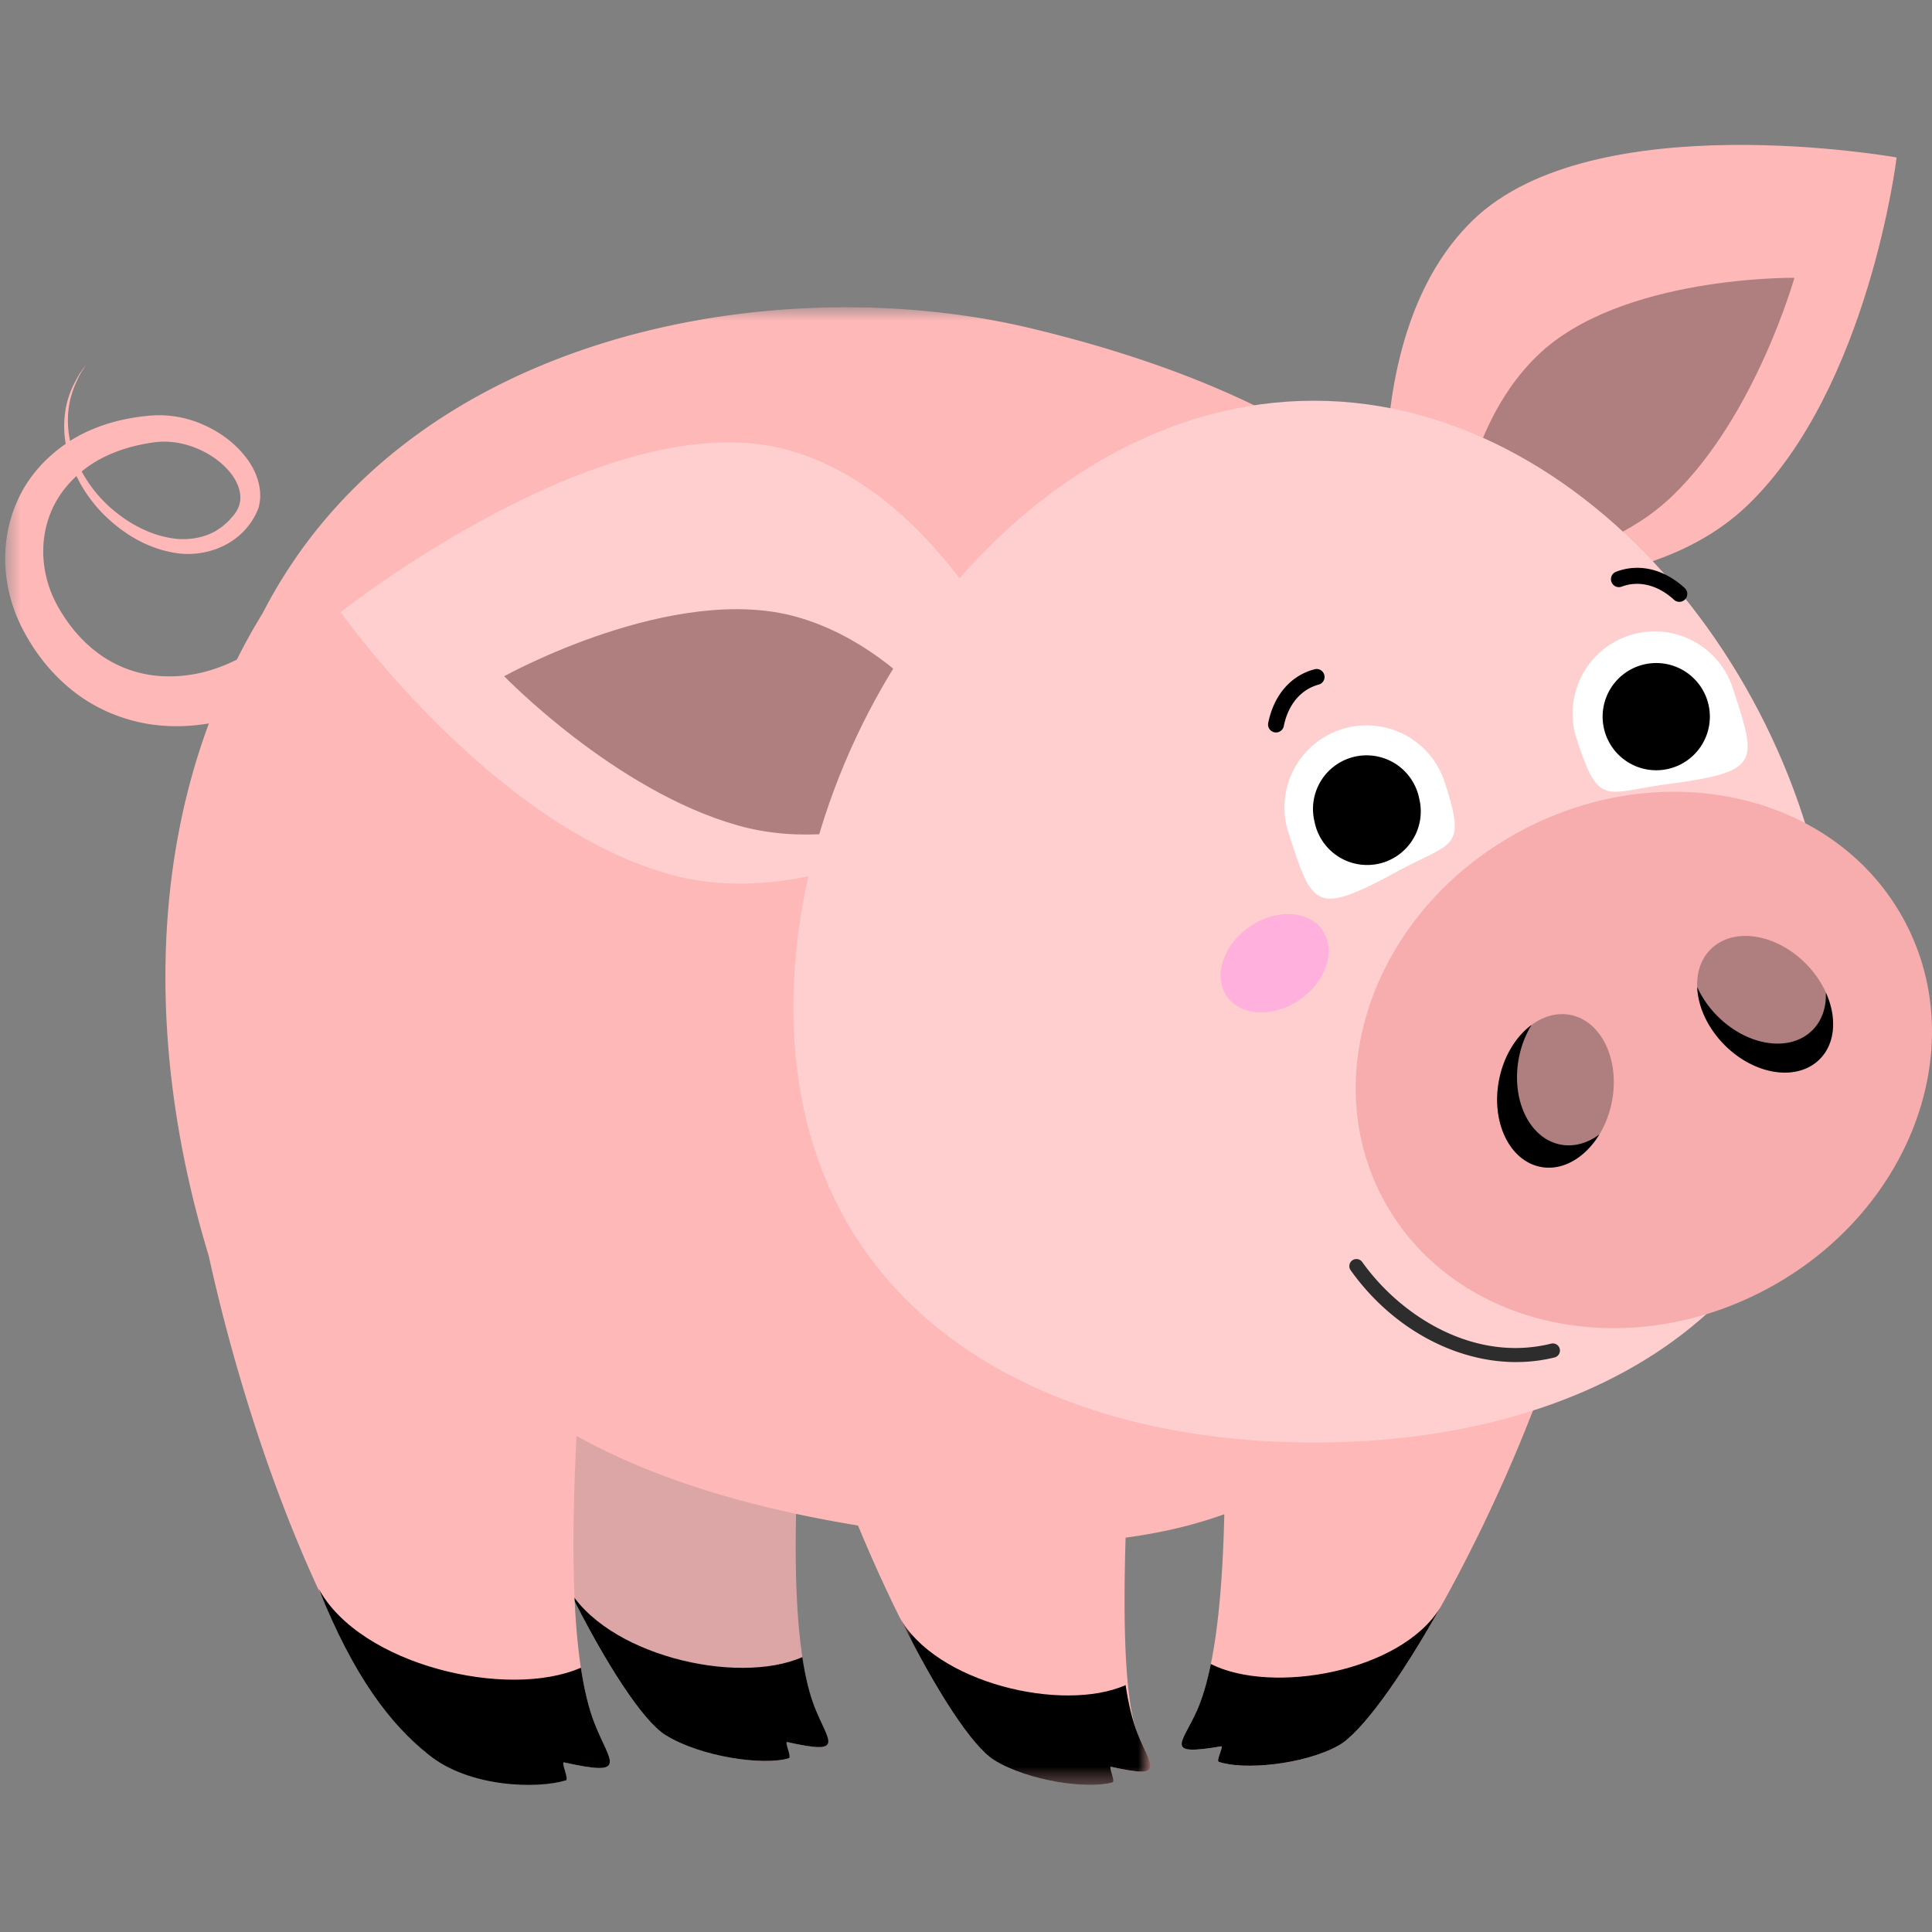 <svg xmlns="http://www.w3.org/2000/svg" xmlns:xlink="http://www.w3.org/1999/xlink" width="120" height="120"><rect width="100%" height="100%" fill="#808080" stroke="none"/><defs><path id="a" d="M.475.662H99.5v91.775H.475z"/><path id="c" d="M.747.189H16.35v10.436H.747z"/></defs><g fill="none" fill-rule="evenodd"><path fill="#DDA6A6" d="M49.805 84.497c.275 1.024-1.47 15.784.8 21.549.848 2.156 1.956 2.976-1.708 2.156-.186-.042.295.948.1 1.007-1.578.47-5.472-.079-7.666-1.445-4.425-2.754-18.026-32.086-14.122-45.04 3.902-12.957 22.596 21.773 22.596 21.773"/><path fill="#000" d="M49.836 102.925c.18 1.19.428 2.258.769 3.121.848 2.156 1.956 2.975-1.709 2.156-.185-.041.296.948.101 1.006-1.578.47-5.472-.078-7.666-1.444-1.4-.873-3.722-4.412-6.116-9.249 2.32 4.282 10.552 6.2 14.621 4.41"/><g transform="matrix(-1 0 0 1 99.823 18.425)"><mask id="b" fill="#fff"><use xlink:href="#a"/></mask><path fill="#FFB8B8" d="M92.936 13.13c-1.099.966-2.566 1.788-4.186 1.922-.803.052-1.618-.1-2.32-.493-.164-.112-.345-.218-.49-.344-.143-.138-.282-.222-.44-.424l-.232-.265-.14-.206c-.086-.16-.16-.32-.195-.49-.158-.675.171-1.461.744-2.084.565-.632 1.346-1.118 2.175-1.42.85-.302 1.698-.399 2.588-.25.935.145 1.85.392 2.683.776a7.25 7.25 0 0 1 1.627 1.005 8.296 8.296 0 0 1-1.814 2.274m5.811-.438c-.635-1.453-1.721-2.667-3.007-3.548a6.308 6.308 0 0 0-.05-2.438c-.203-.886-.574-1.5-.807-1.915l-.424-.597.388.62c.208.424.536 1.052.681 1.924.109.64.114 1.406-.057 2.223a9.048 9.048 0 0 0-1.627-.819c-1.04-.41-2.128-.634-3.202-.74a6.73 6.73 0 0 0-3.346.508c-1.027.44-1.954 1.084-2.658 1.958-.692.84-1.211 2.055-.868 3.268.885 2.248 3.215 3.065 5.07 2.796 1.883-.275 3.388-1.273 4.505-2.368a8.8 8.8 0 0 0 1.73-2.421c.735.678 1.312 1.494 1.648 2.4.615 1.598.516 3.384-.102 4.883-.075.197-.158.364-.238.526-.076.154-.239.45-.308.557-.218.358-.448.7-.697 1.017a8.503 8.503 0 0 1-1.648 1.619 7.28 7.28 0 0 1-3.809 1.417 8.702 8.702 0 0 1-3.476-.46c-.487-.164-.93-.356-1.333-.558a37.744 37.744 0 0 0-1.607-2.89C74.497 2.13 51.521-1.806 35.76 1.974 12.741 7.496.105 19.82 3.676 42.727c.098.624.202 1.24.307 1.854-1.42-.194-2.518.614-3.076 2.886-3.104 12.63 11.403 40.106 15.786 42.53 2.172 1.203 5.938 1.537 7.43 1.006.184-.066-.326-.991-.147-.96 3.557.604 2.454-.128 1.532-2.155-1.257-2.767-1.626-7.834-1.729-12.262 1.879.679 3.924 1.16 6.13 1.455.164 5.354.05 10.154-.738 12.159-.816 2.071-1.88 2.859 1.641 2.071.178-.039-.284.911-.096.967 1.516.453 5.26-.075 7.368-1.387 1.85-1.152 5.369-7.141 8.445-14.563 7.002-1.147 12.784-2.967 17.486-5.562.28 5.677.478 13.793-1.128 17.87-.946 2.402-2.18 3.317 1.903 2.403.206-.046-.329 1.057-.112 1.121 1.758.525 6.295.192 8.543-1.61 5.007-4.01 10.687-17.554 13.636-30.968a.214.214 0 0 1 .007-.024c3.581-11.803 3.583-23.363-.016-33.05 1.04.176 2.186.24 3.402.086 1.757-.221 3.648-.943 5.206-2.238.78-.639 1.48-1.4 2.074-2.244.298-.42.565-.865.813-1.32.16-.301.214-.424.34-.699.116-.268.225-.535.307-.79.718-2.066.713-4.499-.243-6.61" mask="url(#b)"/></g><path fill="#000" d="M36.08 103.584c.2 1.326.477 2.516.856 3.477.946 2.403 2.18 3.317-1.903 2.404-.206-.047.33 1.056.112 1.12-1.76.524-5.97.465-8.543-1.61-2.347-1.891-4.607-4.795-6.813-10.305 2.582 4.771 11.755 6.908 16.291 4.914m39.127-.229c-.232 1.134-.523 2.148-.892 2.958-.922 2.026-2.026 2.76 1.532 2.155.18-.032-.33.895-.147.96 1.492.53 5.257.196 7.43-1.006 1.388-.768 3.79-4.05 6.328-8.574-2.437 3.995-10.434 5.428-14.251 3.507"/><g transform="matrix(-1 0 0 1 72.212 100.238)"><mask id="d" fill="#fff"><use xlink:href="#c"/></mask><path fill="#000" d="M2.298 4.427c-.173 1.143-.412 2.17-.738 3-.815 2.07-1.88 2.86 1.642 2.072.178-.04-.284.911-.098.967 1.518.452 5.26-.076 7.37-1.388 1.345-.839 3.575-4.24 5.875-8.89-2.228 4.117-10.14 5.96-14.05 4.24" mask="url(#d)"/></g><path fill="#FFCFCF" d="M65.507 46.832S52.742 57.45 41.57 54.301c-11.174-3.149-20.41-16.28-20.41-16.28s16.65-13.208 27.825-10.059c11.172 3.148 16.523 18.87 16.523 18.87"/><path fill="#AF7E7E" d="M61.524 48.7s-8.03 4.73-15.688 2.571c-7.658-2.158-14.52-9.27-14.52-9.27s10.509-5.843 18.167-3.684c7.657 2.158 12.041 10.384 12.041 10.384"/><path fill="#FFB8B8" d="M86.442 35.637s14.62 2.97 22.126-4.278c7.507-7.25 9.235-21.578 9.235-21.578s-18.798-3.367-26.304 3.882c-7.507 7.25-5.057 21.974-5.057 21.974"/><path fill="#AF7E7E" d="M90.39 35.42s8.368.324 13.513-4.644c5.144-4.969 7.551-13.52 7.551-13.52s-10.803-.15-15.948 4.817C90.362 27.04 90.39 35.42 90.39 35.42"/><path fill="#FFCFCF" d="M49.276 62.567c0 18.136 14.476 27.03 32.332 27.03 17.857 0 32.333-8.894 32.333-27.03 0-18.134-14.476-37.677-32.333-37.677-17.856 0-32.332 19.543-32.332 37.677"/><path fill="#FFF" d="M80.031 51.734c1.506 4.63 1.623 5.174 6.799 2.371 3.441-1.863 4.272-1.31 2.899-5.53a5.099 5.099 0 1 0-9.698 3.159"/><path fill="#000" d="M81.653 51.058a3.33 3.33 0 1 0 6.493-1.474 3.33 3.33 0 1 0-6.493 1.474m-2.246-5.588a.493.493 0 0 0 .332-.372c.268-1.331 1.05-2.262 2.144-2.57a.494.494 0 1 0-.263-.951c-1.465.398-2.504 1.615-2.849 3.326a.494.494 0 0 0 .636.568"/><path fill="#FFF" d="M107.64 42.787c1.507 4.629 1.733 5.139-4.1 5.921-3.88.52-4.224 1.458-5.598-2.763a5.1 5.1 0 1 1 9.698-3.159"/><path fill="#000" d="M105.931 43.196a3.33 3.33 0 1 1-6.118 2.632 3.33 3.33 0 0 1 6.118-2.632m-1.471-5.839a.494.494 0 0 0 .18-.834c-1.286-1.18-2.836-1.554-4.262-1.01a.492.492 0 0 0-.286.635.489.489 0 0 0 .635.288c1.065-.396 2.245-.104 3.246.815a.493.493 0 0 0 .486.106"/><path fill="#FFB0DD" d="M76.206 61.883c.864 1.248 2.891 1.34 4.528.205 1.637-1.134 2.264-3.065 1.4-4.313-.864-1.249-2.891-1.341-4.529-.206-1.636 1.135-2.263 3.065-1.4 4.314"/><path fill="#F7ADAD" d="M85.87 74.398c4.158 7.891 14.796 10.455 23.76 5.726 8.966-4.73 12.863-14.96 8.704-22.85-4.157-7.891-14.796-10.454-23.76-5.726-8.966 4.73-12.863 14.959-8.704 22.85"/><path fill="#AF7E7E" d="M107.094 64.883c1.863 1.892 4.513 2.303 5.916.918 1.404-1.383 1.032-4.04-.832-5.932-1.863-1.89-4.511-2.302-5.916-.918-1.403 1.385-1.031 4.041.832 5.932"/><path fill="#000" d="M107.094 64.883c-1.056-1.072-1.631-2.387-1.678-3.578a6.176 6.176 0 0 0 1.229 1.777c1.862 1.892 4.51 2.303 5.915.918.61-.6.883-1.44.846-2.352.698 1.539.603 3.168-.396 4.153-1.404 1.385-4.052.974-5.916-.918"/><path fill="#AF7E7E" d="M93.112 67.065c-.514 2.606.637 5.027 2.57 5.41 1.935.381 3.918-1.421 4.432-4.026.515-2.605-.636-5.028-2.57-5.41-1.933-.38-3.918 1.421-4.432 4.026"/><path fill="#000" d="M93.112 67.065c.29-1.475 1.054-2.692 2.012-3.402a6.168 6.168 0 0 0-.777 2.017c-.514 2.605.636 5.028 2.57 5.41.839.165 1.686-.082 2.42-.626-.88 1.444-2.278 2.283-3.655 2.01-1.933-.382-3.084-2.803-2.57-5.409"/><path fill="#2D2D2D" d="M94.172 84.6c.81 0 1.616-.095 2.401-.291a.442.442 0 0 0-.214-.857c-4.771 1.196-9.336-1.682-11.75-5.067a.441.441 0 1 0-.717.514c2.562 3.594 6.476 5.702 10.28 5.702"/></g></svg>